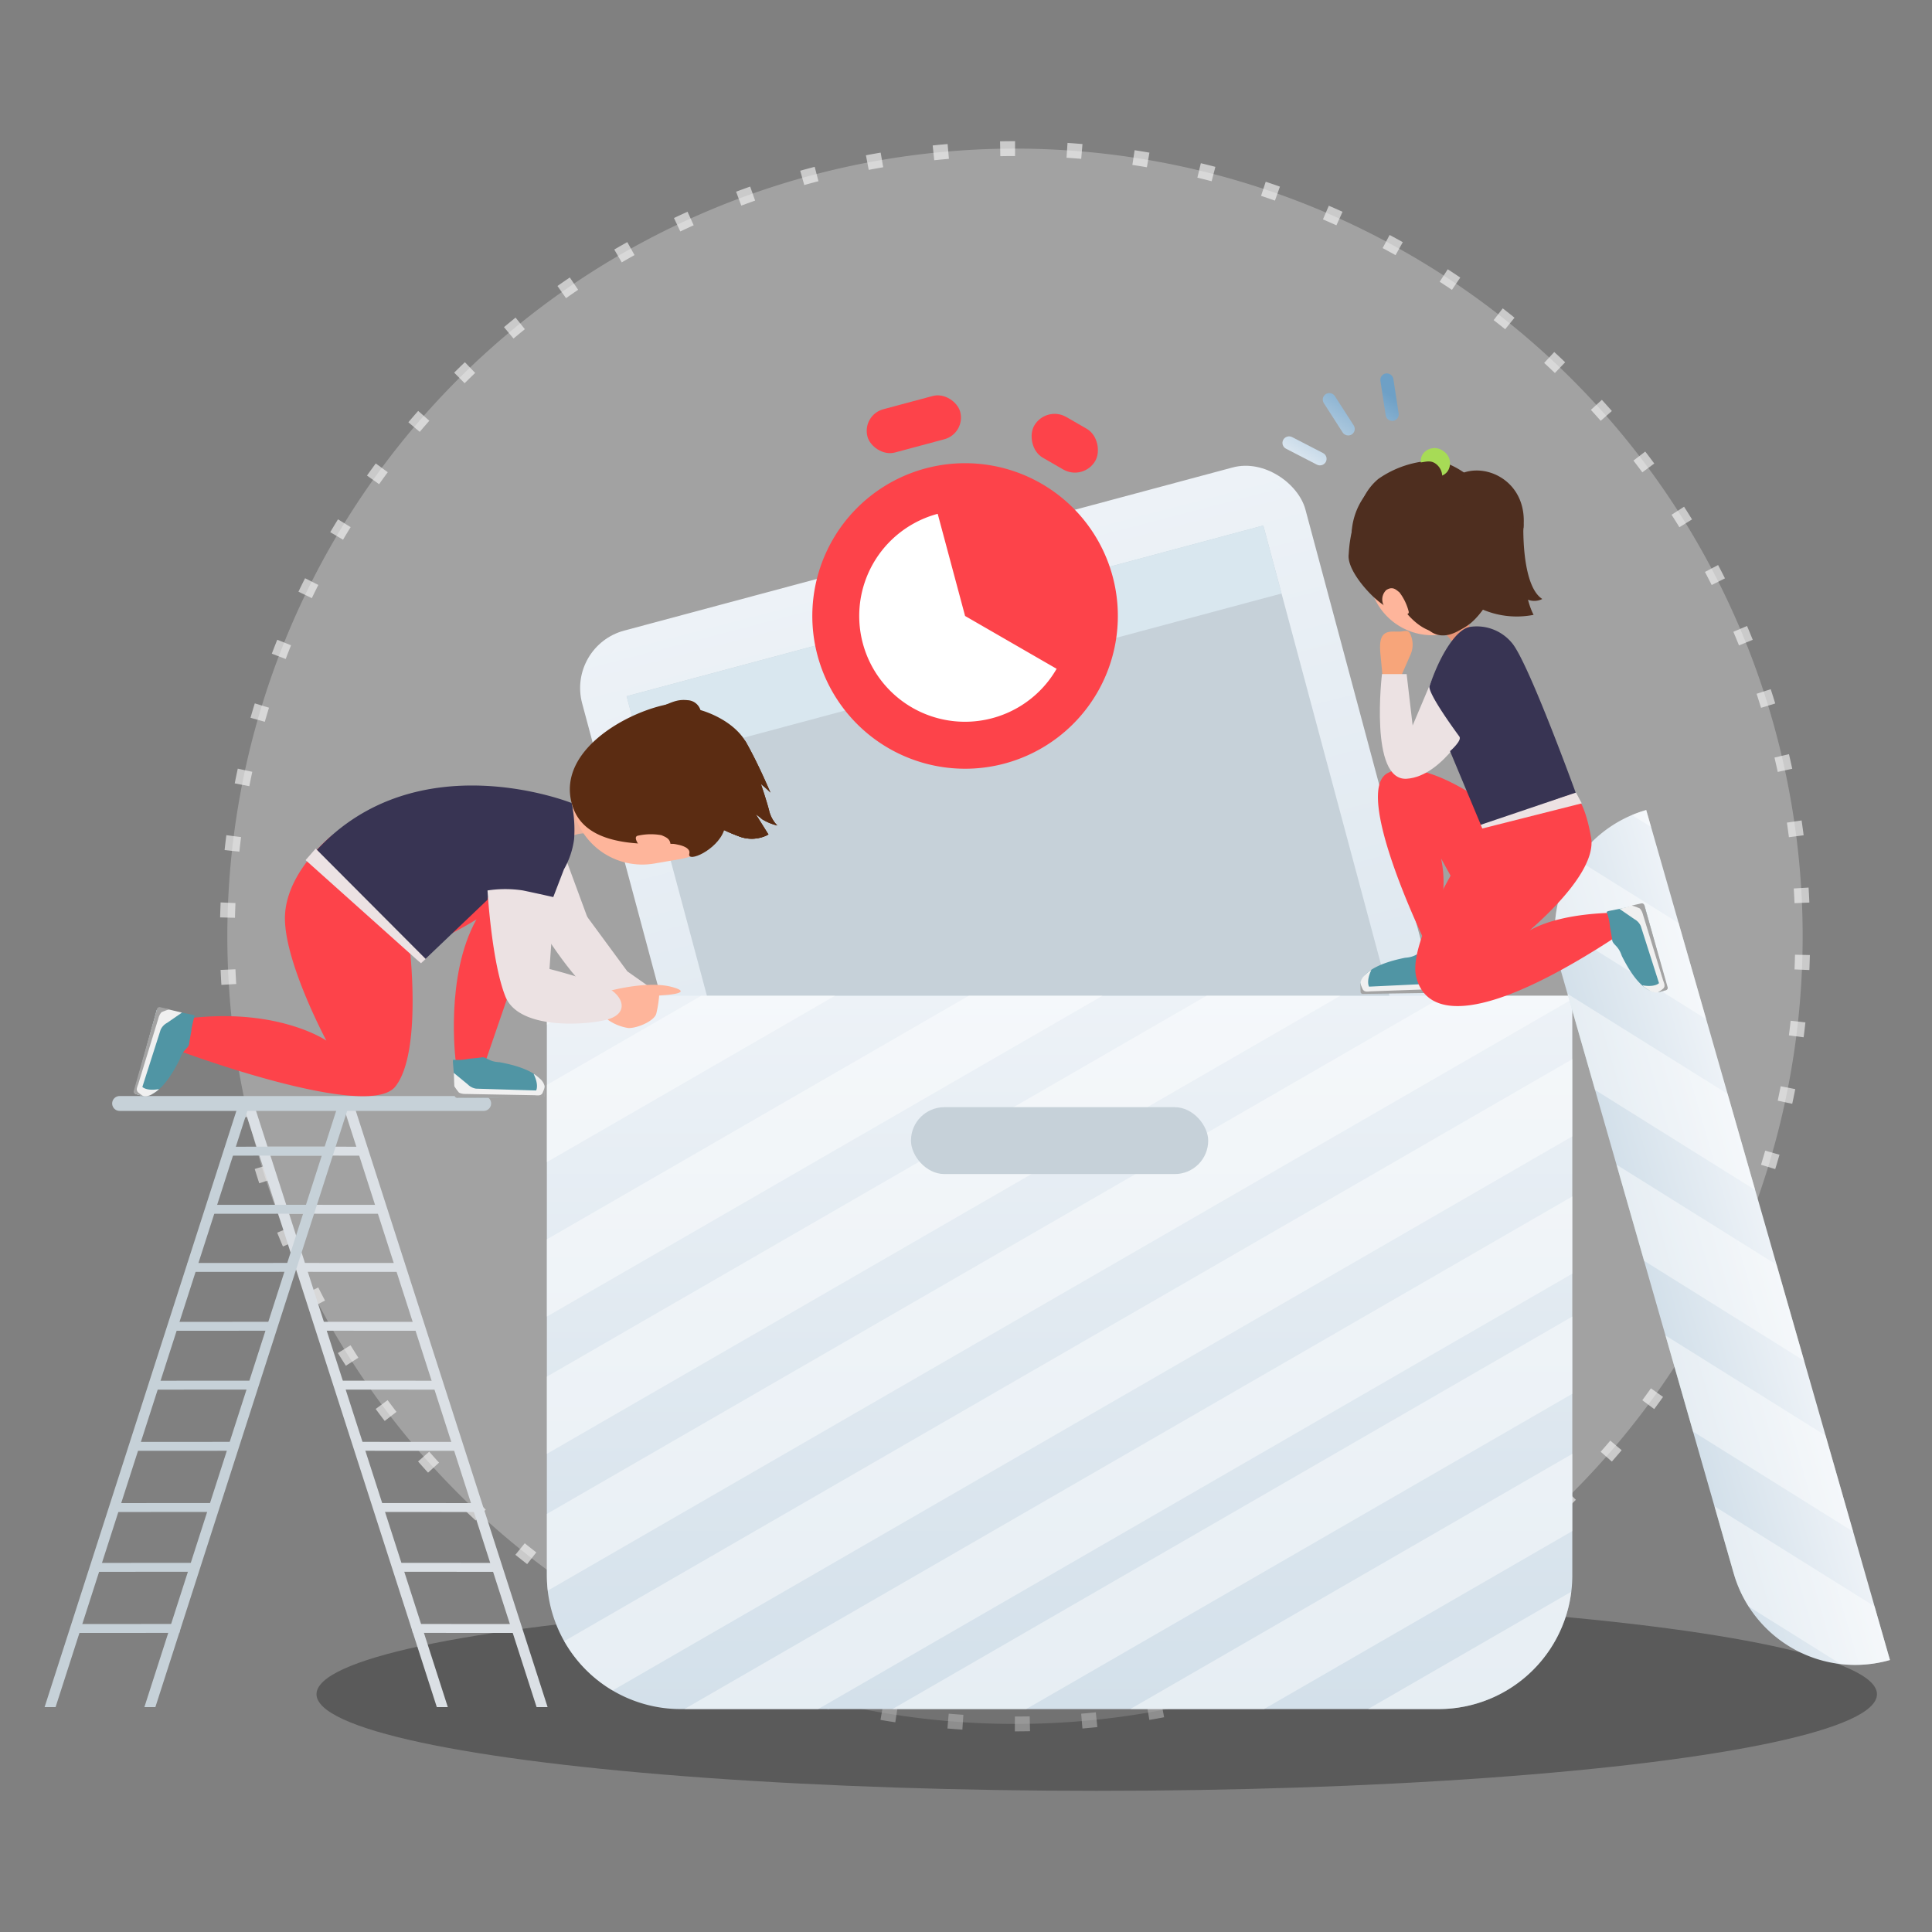 <svg xmlns="http://www.w3.org/2000/svg" xmlns:xlink="http://www.w3.org/1999/xlink" width="260" height="260" viewBox="0 0 260 260">
  <rect x="0" y="0" width="260" height="260" fill="#808080" stroke="none"/>
  <defs>
    <linearGradient id="linear-gradient" x1="0.5" x2="0.5" y2="1" gradientUnits="objectBoundingBox">
      <stop offset="0" stop-color="#edf2f7"/>
      <stop offset="1" stop-color="#d3e0ea"/>
    </linearGradient>
    <linearGradient id="linear-gradient-3" x1="0.27" y1="0.991" x2="0.696" y2="0.279" gradientUnits="objectBoundingBox">
      <stop offset="0" stop-color="#edf2f7"/>
      <stop offset="1" stop-color="#6ea0c6"/>
    </linearGradient>
    <clipPath id="clip-path">
      <path id="Rectangle_5008" data-name="Rectangle 5008" d="M0,0H138a0,0,0,0,1,0,0V78a18,18,0,0,1-18,18H18A18,18,0,0,1,0,78V0A0,0,0,0,1,0,0Z" transform="translate(1028 1233)" fill="url(#linear-gradient)"/>
    </clipPath>
    <clipPath id="clip-path-2">
      <path id="Rectangle_5019" data-name="Rectangle 5019" d="M0,0H119a0,0,0,0,1,0,0V0a17,17,0,0,1-17,17H17A17,17,0,0,1,0,0V0A0,0,0,0,1,0,0Z" transform="translate(1175.947 1208.008) rotate(74)" fill="url(#linear-gradient)"/>
    </clipPath>
    <clipPath id="clip-path-3">
      <rect id="Rectangle_4762" data-name="Rectangle 4762" width="16" height="13" transform="translate(19.223 82.122) rotate(-63.045)" stroke="rgba(0,0,0,0)" stroke-linecap="round" stroke-width="1" fill="url(#linear-gradient-3)"/>
    </clipPath>
    <clipPath id="clip-path-4">
      <path id="Path_86414" data-name="Path 86414" d="M28.183,80.189,25.655,76.25a.873.873,0,0,1,.255-1.209l.011-.008a.9.9,0,0,1,1.227.279l2.529,3.939a.875.875,0,0,1-.256,1.209l-.012.008A.9.9,0,0,1,28.183,80.189Z" stroke="rgba(0,0,0,0)" stroke-linecap="round" stroke-width="1" fill="url(#linear-gradient-3)"/>
    </clipPath>
    <clipPath id="clip-path-5">
      <rect id="Rectangle_4759" data-name="Rectangle 4759" width="15.771" height="12.787" transform="translate(19.413 82.22) rotate(-63.045)" stroke="rgba(0,0,0,0)" stroke-linecap="round" stroke-width="1" fill="url(#linear-gradient-3)"/>
    </clipPath>
    <clipPath id="clip-path-6">
      <path id="Path_86415" data-name="Path 86415" d="M33.981,77.882l-.71-4.624a.873.873,0,0,1,.723-1l.013,0a.9.9,0,0,1,1.008.753l.709,4.624a.875.875,0,0,1-.723,1l-.013,0A.9.9,0,0,1,33.981,77.882Z" stroke="rgba(0,0,0,0)" stroke-linecap="round" stroke-width="1" fill="url(#linear-gradient-3)"/>
    </clipPath>
    <clipPath id="clip-path-7">
      <rect id="Rectangle_4760" data-name="Rectangle 4760" width="15.771" height="12.787" transform="translate(19.413 82.219) rotate(-63.045)" stroke="rgba(0,0,0,0)" stroke-linecap="round" stroke-width="1" fill="url(#linear-gradient-3)"/>
    </clipPath>
    <clipPath id="clip-path-8">
      <path id="Path_86416" data-name="Path 86416" d="M24.724,84.531l-4.159-2.148a.874.874,0,0,1-.383-1.175l.006-.013a.9.9,0,0,1,1.2-.374l4.159,2.148a.874.874,0,0,1,.384,1.175l-.007.013A.9.9,0,0,1,24.724,84.531Z" stroke="rgba(0,0,0,0)" stroke-linecap="round" stroke-width="1" fill="url(#linear-gradient-3)"/>
    </clipPath>
  </defs>
  <g id="_2" data-name="2" transform="translate(-215 -119)">
    <g id="Group_24311" data-name="Group 24311" transform="translate(398.872 158.645) rotate(76)">
      <path id="Path_53079" data-name="Path 53079" d="M43.271,121.818a3.009,3.009,0,0,1,2.04.449,1.238,1.238,0,0,1,.561,1.455c-.365.475-1.046.845-3.872.676-1.6-.144-2.165-.8-2.12-1.1C39.78,122.443,41.1,122.011,43.271,121.818Z" transform="translate(0 -0.975)" fill="#e69578"/>
      <path id="Path_53080" data-name="Path 53080" d="M43.572,117.476l2.161.155s-.9,2.626-.522,3.639c-.07.629-2.1.715-2.1.715Zm-1.939,3.763a12.411,12.411,0,0,0-.225-3.872l2.164.108.9,4.117-.515.4-1.963-.422Z" transform="translate(-0.337)" fill="#e69578"/>
    </g>
    <g id="_11" data-name="11" transform="translate(-752 -984)">
      <rect id="Rectangle_4794" data-name="Rectangle 4794" width="260" height="260" transform="translate(967 1103)" fill="none"/>
      <g id="Group_22397" data-name="Group 22397" transform="translate(12.594 4)">
        <g id="Group_21914" data-name="Group 21914" transform="translate(984 1318)">
          <g id="Group_21913" data-name="Group 21913" transform="translate(1 -199)">
            <path id="Path_47026" data-name="Path 47026" d="M106,212A106,106,0,1,0,0,106,106,106,0,0,0,106,212Z" fill="rgba(255,255,255,0.27)" stroke="rgba(255,255,255,0.58)" stroke-width="2" stroke-dasharray="2 7"/>
          </g>
        </g>
        <g id="Group_22184" data-name="Group 22184" transform="translate(790.968 1202.246)">
          <path id="Path_47372" data-name="Path 47372" d="M234.431,18.683s4.4,7.763,8.065,11.148,15.7,7.91,15.7,7.91l-.063-3.049L247.86,27.476l-6.769-9.2Z" fill="#ece2e3"/>
          <g id="Group_22174" data-name="Group 22174">
            <path id="Path_47373" data-name="Path 47373" d="M258.182,34.832a5.264,5.264,0,0,0,2.5,1.518c1.561.564,5.151.786,4.076,2.189-1.752.413-3.76,1.107-3.76,1.107-1.085.146-2.7-.744-3.6-1.489l-2.489-2.624s.2-1.744.191-1.828l.757-.094A8.516,8.516,0,0,0,258.182,34.832Z" fill="#f18c72"/>
            <path id="Path_47374" data-name="Path 47374" d="M258.54,35.682a1.306,1.306,0,0,0,.125.239c-.235.028-.466.069-.693.117-.843-.2-1.691-.38-2.536-.574.182-.469.436-1.127.445-1.177l5.784.173s.285.692-.875,1.039A5.743,5.743,0,0,1,258.54,35.682Z" fill="#f18c72"/>
          </g>
        </g>
        <g id="Group_22133" data-name="Group 22133" transform="matrix(0.966, -0.259, 0.259, 0.966, 342.027, 1031.148)">
          <rect id="Rectangle_4572" data-name="Rectangle 4572" width="100.758" height="132.621" rx="8" transform="translate(625 327.807)" fill="url(#linear-gradient)"/>
          <rect id="Rectangle_4573" data-name="Rectangle 4573" width="88.701" height="115.398" transform="translate(631.028 336.419)" fill="#c6d1d9"/>
          <rect id="Rectangle_4574" data-name="Rectangle 4574" width="88.701" height="9.473" transform="translate(631.028 336.419)" fill="#d9e7ef"/>
        </g>
        <ellipse id="Ellipse_2766" data-name="Ellipse 2766" cx="105" cy="13" rx="105" ry="13" transform="translate(997 1314)" opacity="0.3"/>
        <path id="Rectangle_4592" data-name="Rectangle 4592" d="M0,0H138a0,0,0,0,1,0,0V78a18,18,0,0,1-18,18H18A18,18,0,0,1,0,78V0A0,0,0,0,1,0,0Z" transform="translate(1028 1233)" fill="url(#linear-gradient)"/>
        <g id="Mask_Group_11681" data-name="Mask Group 11681" clip-path="url(#clip-path)">
          <path id="Union_18" data-name="Union 18" d="M691.406,989v-9h225v9Zm0-16v-9h225v9Zm0-16v-9h225v9Zm0-14v-9h225v9Zm0-16v-9h225v9Zm0-16v-9h225v9Zm0-16v-9h225v9Zm0-16v-9h225v9Zm0-18v-9h225v9Zm0-16v-9h225v9Z" transform="translate(-54.547 886.205) rotate(-30)" fill="#fff" opacity="0.442"/>
        </g>
        <path id="Rectangle_4594" data-name="Rectangle 4594" d="M0,0H119a0,0,0,0,1,0,0V0a17,17,0,0,1-17,17H17A17,17,0,0,1,0,0V0A0,0,0,0,1,0,0Z" transform="translate(1175.947 1208.008) rotate(74)" fill="url(#linear-gradient)"/>
        <rect id="Rectangle_4593" data-name="Rectangle 4593" width="40" height="9" rx="4.5" transform="translate(1077 1248)" fill="#c6d1d9"/>
        <g id="Group_22173" data-name="Group 22173" transform="translate(356.547 995.738)">
          <g id="Group_22160" data-name="Group 22160" transform="translate(630.673 252.261)">
            <g id="Group_22149" data-name="Group 22149" transform="translate(13.429)">
              <path id="Path_47349" data-name="Path 47349" d="M693.5,333l-25.972-80.742h1.479L694.981,333Z" transform="translate(-667.529 -252.261)" fill="#dbe0e5"/>
            </g>
            <g id="Group_22150" data-name="Group 22150">
              <path id="Path_47350" data-name="Path 47350" d="M672.255,333l-25.972-80.742h1.479L673.734,333Z" transform="translate(-646.283 -252.261)" fill="#dbe0e5"/>
            </g>
            <g id="Group_22151" data-name="Group 22151" transform="translate(7.484 20.96)">
              <path id="Path_47351" data-name="Path 47351" d="M672.276,285.43v1.2l-13.916-.008-.238-1.2Z" transform="translate(-658.123 -285.422)" fill="#dbe0e5"/>
            </g>
            <g id="Group_22152" data-name="Group 22152" transform="translate(4.607 13.137)">
              <path id="Path_47352" data-name="Path 47352" d="M667.724,273.052v1.2l-13.916-.008-.238-1.2Z" transform="translate(-653.571 -273.044)" fill="#dbe0e5"/>
            </g>
            <g id="Group_22153" data-name="Group 22153" transform="translate(2.228 5.313)">
              <path id="Path_47353" data-name="Path 47353" d="M663.961,260.675v1.2l-13.915-.008-.238-1.2Z" transform="translate(-649.808 -260.667)" fill="#dbe0e5"/>
            </g>
            <g id="Group_22154" data-name="Group 22154" transform="translate(10.018 28.884)">
              <path id="Path_47354" data-name="Path 47354" d="M676.286,297.966v1.2l-13.916-.008-.238-1.2Z" transform="translate(-662.133 -297.959)" fill="#dbe0e5"/>
            </g>
            <g id="Group_22155" data-name="Group 22155" transform="translate(12.397 36.808)">
              <path id="Path_47355" data-name="Path 47355" d="M680.05,310.5v1.2l-13.916-.008-.238-1.2Z" transform="translate(-665.896 -310.495)" fill="#dbe0e5"/>
            </g>
            <g id="Group_22156" data-name="Group 22156" transform="translate(15.42 45.04)">
              <path id="Path_47356" data-name="Path 47356" d="M684.27,323.527l.562,1.2-13.916-.008-.238-1.2Z" transform="translate(-670.679 -323.52)" fill="#dbe0e5"/>
            </g>
            <g id="Group_22157" data-name="Group 22157" transform="translate(18.029 53.273)">
              <path id="Path_47357" data-name="Path 47357" d="M688.4,336.552l.562,1.2-13.915-.008-.238-1.2Z" transform="translate(-674.807 -336.545)" fill="#dbe0e5"/>
            </g>
            <g id="Group_22158" data-name="Group 22158" transform="translate(20.473 61.322)">
              <path id="Path_47358" data-name="Path 47358" d="M692.263,349.287l.562,1.2-13.916-.008-.238-1.2Z" transform="translate(-678.672 -349.279)" fill="#dbe0e5"/>
            </g>
            <g id="Group_22159" data-name="Group 22159" transform="translate(22.497 69.547)">
              <path id="Path_47359" data-name="Path 47359" d="M695.466,362.3l.562,1.2-13.915-.008-.238-1.2Z" transform="translate(-681.875 -362.292)" fill="#dbe0e5"/>
            </g>
          </g>
          <g id="Group_22172" data-name="Group 22172" transform="translate(603.859 252.261)">
            <g id="Group_22161" data-name="Group 22161">
              <path id="Path_47360" data-name="Path 47360" d="M605.338,333l25.972-80.742h-1.479L603.859,333Z" transform="translate(-603.859 -252.261)" fill="#c6d1d8"/>
            </g>
            <g id="Group_22162" data-name="Group 22162" transform="translate(13.429)">
              <path id="Path_47361" data-name="Path 47361" d="M626.585,333l25.972-80.742h-1.479L625.106,333Z" transform="translate(-625.106 -252.261)" fill="#c6d1d8"/>
            </g>
            <g id="Group_22163" data-name="Group 22163" transform="translate(19.244 20.96)">
              <path id="Path_47362" data-name="Path 47362" d="M634.3,285.43v1.2l13.915-.008.238-1.2Z" transform="translate(-634.304 -285.422)" fill="#c6d1d8"/>
            </g>
            <g id="Group_22164" data-name="Group 22164" transform="translate(22.121 13.137)">
              <path id="Path_47363" data-name="Path 47363" d="M638.856,273.052v1.2l13.915-.008.238-1.2Z" transform="translate(-638.856 -273.044)" fill="#c6d1d8"/>
            </g>
            <g id="Group_22165" data-name="Group 22165" transform="translate(24.499 5.313)">
              <path id="Path_47364" data-name="Path 47364" d="M642.619,260.675v1.2l13.915-.008.238-1.2Z" transform="translate(-642.619 -260.667)" fill="#c6d1d8"/>
            </g>
            <g id="Group_22166" data-name="Group 22166" transform="translate(16.709 28.884)">
              <path id="Path_47365" data-name="Path 47365" d="M630.294,297.966v1.2l13.915-.008.238-1.2Z" transform="translate(-630.294 -297.959)" fill="#c6d1d8"/>
            </g>
            <g id="Group_22167" data-name="Group 22167" transform="translate(14.33 36.808)">
              <path id="Path_47366" data-name="Path 47366" d="M626.531,310.5v1.2l13.916-.008.238-1.2Z" transform="translate(-626.531 -310.495)" fill="#c6d1d8"/>
            </g>
            <g id="Group_22168" data-name="Group 22168" transform="translate(11.307 45.04)">
              <path id="Path_47367" data-name="Path 47367" d="M622.31,323.527l-.562,1.2,13.916-.008.238-1.2Z" transform="translate(-621.748 -323.52)" fill="#c6d1d8"/>
            </g>
            <g id="Group_22169" data-name="Group 22169" transform="translate(8.698 53.273)">
              <path id="Path_47368" data-name="Path 47368" d="M618.183,336.552l-.562,1.2,13.916-.008.238-1.2Z" transform="translate(-617.62 -336.545)" fill="#c6d1d8"/>
            </g>
            <g id="Group_22170" data-name="Group 22170" transform="translate(6.255 61.322)">
              <path id="Path_47369" data-name="Path 47369" d="M614.317,349.287l-.562,1.2,13.915-.008.238-1.2Z" transform="translate(-613.755 -349.279)" fill="#c6d1d8"/>
            </g>
            <g id="Group_22171" data-name="Group 22171" transform="translate(4.23 69.547)">
              <path id="Path_47370" data-name="Path 47370" d="M611.114,362.3l-.562,1.2,13.916-.008.238-1.2Z" transform="translate(-610.552 -362.292)" fill="#c6d1d8"/>
            </g>
          </g>
        </g>
        <g id="Mask_Group_11682" data-name="Mask Group 11682" clip-path="url(#clip-path-2)">
          <path id="Union_19" data-name="Union 19" d="M691.406,989v-9h225v9Zm0-16v-9h225v9Zm0-16v-9h225v9Zm0-14v-9h225v9Zm0-16v-9h225v9Zm0-16v-9h225v9Zm0-16v-9h225v9Zm0-16v-9h225v9Zm0-18v-9h225v9Zm0-16v-9h225v9Z" transform="matrix(0.848, 0.53, -0.53, 0.848, 993.706, 80.651)" fill="#fff" opacity="0.442"/>
        </g>
        <path id="Path_47371" data-name="Path 47371" d="M0,0H49" transform="translate(970.5 1247.5)" fill="none" stroke="#c6d1d8" stroke-linecap="round" stroke-width="2"/>
        <g id="Group_22192" data-name="Group 22192" transform="translate(1129.891 1166.759)">
          <path id="Path_47400" data-name="Path 47400" d="M878.342,260.527s-8.858-6.885-13.7-4.518,4.811,22.377,4.811,22.377a8.928,8.928,0,0,0,2.325-4.563,14.919,14.919,0,0,0,0-6.3l4.7,8.5Z" transform="translate(-853.332 -219.758)" fill="#fd434a"/>
          <path id="Path_47401" data-name="Path 47401" d="M1.125.715C1.476.01,1.6-.155,2.472.138A3.274,3.274,0,0,1,4.28,1.552l2.166,3.7.036.018A11.967,11.967,0,0,0,4.911,6.739c-.2-.176-.314-.276-.314-.276L2.123,5c-.869-.509-2-1.2-2.114-2.057S.792,1.382,1.125.715Z" transform="matrix(0.588, 0.809, -0.809, 0.588, 13.111, 15.878)" fill="#f7a57a"/>
          <g id="Group_24570" data-name="Group 24570" transform="translate(2.037 1.189) rotate(-30)">
            <g id="Group_24325" data-name="Group 24325" transform="translate(4.748 16.805)">
              <path id="Path_53256" data-name="Path 53256" d="M0,0" fill="none" stroke="#707070" stroke-width="0.198"/>
              <g id="Group_24311-2" data-name="Group 24311" transform="translate(1.084 4.907)">
                <path id="Path_53079-2" data-name="Path 53079" d="M5.293,1.293c.039.264-.452.834-1.847.96C.984,2.4.391,2.079.073,1.665A1.079,1.079,0,0,1,.561.4,2.619,2.619,0,0,1,2.338.006C4.227.173,5.379.55,5.293,1.293Z" transform="translate(0 3.023)" fill="#e69578"/>
                <path id="Path_53080-2" data-name="Path 53080" d="M2.283,4.023S.517,3.948.456,3.4C.78,2.517,0,.23,0,.23L1.883.095Zm.975-.361-1.71.367L1.1,3.68,1.883.095,3.768,0a10.791,10.791,0,0,0-.2,3.372Z" transform="translate(0.486)" fill="#e69578"/>
              </g>
            </g>
            <g id="Group_24310" data-name="Group 24310" transform="translate(0.638 3.536)">
              <g id="Group_23917" data-name="Group 23917">
                <path id="Path_54367" data-name="Path 54367" d="M17.539,9.8c1.039-4.6-1.993-8.516-6.591-9.555l.018,0C6.368-.788,1.946,1.446.907,6.044L.212,9.12A8.536,8.536,0,0,0,6.656,19.327l-.019,0a8.536,8.536,0,0,0,10.206-6.445Z" fill="#feb59b"/>
                <g id="Group_23915" data-name="Group 23915" transform="translate(7.324 10.512)">
                  <path id="Path_54383" data-name="Path 54383" d="M2.841,1.583a7.119,7.119,0,0,1-1.1,2.581C1.31,4.882.365,3.263.05,2.14s.9-2.391,1.871-2.1.892.944.919,1.54" fill="#feb59b"/>
                </g>
              </g>
              <path id="Path_54390" data-name="Path 54390" d="M0,0" transform="translate(8.403 11.772)" fill="none" stroke="#707070" stroke-width="0.198"/>
            </g>
            <path id="Path_86479" data-name="Path 86479" d="M3.153.081A3.491,3.491,0,0,0,.409,3.251C.115,7.52-1.392,16.034,4.127,17.959c6.7,2.337,12.958-8.187,13.094-12.65.1-3.2-2.519-1.123-3.279-1.183A3.6,3.6,0,0,1,12.669,3.8L5.406.34A3.5,3.5,0,0,0,3.153.081Z" transform="translate(3.149 4.899)" fill="#4e2e1f"/>
            <path id="Path_86480" data-name="Path 86480" d="M1.484,6.82S1.509,3.938.361,4.164.962.846,3.374.14,7.661,1.614,7.9,1.831,1.484,6.82,1.484,6.82Z" transform="translate(1.89 3.47)" fill="#5b2c12"/>
            <path id="Path_51198" data-name="Path 51198" d="M2.362,10.538C4.386,6.894,3.171,2.86,0,.4L2.911,0a7.479,7.479,0,0,1,.2,10.254,4.57,4.57,0,0,1-1.211,1.1Z" transform="translate(15.092 3.049)" fill="#682e2e"/>
            <path id="Path_51199" data-name="Path 51199" d="M1.7,13.81C.584,12.544-.85,6.737.638,4.858A17.488,17.488,0,0,1,5.306,0s5.926,1.077,8.231,2.5c.414.254,1.377.987,1.418,1.621h.013c.262.957-1.44,3.844-7.334,4.5-.189.015-.379.03-.581.044A5.581,5.581,0,0,0,8.441,6.285,5.619,5.619,0,0,1,5.313,8.518,4.265,4.265,0,0,0,3.7,9.356,44.4,44.4,0,0,0,1.7,13.81Z" transform="translate(0 2.005)" fill="#4e2e1f"/>
            <path id="Path_51200" data-name="Path 51200" d="M15.99,13.252c2.269-4.105.459-8.694-3.647-10.979h0C8.23,0,3.363.9,1.094,5.01L.443,6.182A1.069,1.069,0,0,0,0,6.038c.1-.223.21-.451.324-.679A9.269,9.269,0,0,1,12.367.761a5.191,5.191,0,0,1,.58.283A8.231,8.231,0,0,1,17.28,7.989l.012.469a9.7,9.7,0,0,1-.778,3.735c-.143.335-.305.675-.479,1.007l-.106.186c-.1.175-.21.343-.309.518Z" transform="translate(1.464 0.335)" fill="#4e2e1f"/>
            <path id="Path_50912" data-name="Path 50912" d="M16.829,9.088c.664-2.12-1.563-6.328-3.371-7.385A13.7,13.7,0,0,0,5.717.081,7.576,7.576,0,0,0,.3,4.019C-.082,4.695-.2,5.2.556,5.581c2.324,1.181,6.031,1.344,6.5,1.087A6.482,6.482,0,0,1,5.682,7.783c2.482,1.147,5,1.528,6.577.651a3.114,3.114,0,0,0,.479-.328c-.1,1.021.839,2.141.909,3.891a6.673,6.673,0,0,1-.593,3.193A13.439,13.439,0,0,0,16.829,9.088Z" transform="translate(3.437 0.008)" fill="#4e2e1f"/>
            <path id="Path_50913" data-name="Path 50913" d="M5.057,1.505C4.068,3.3,0,1.9,0,1.9S3.74.588,3.651.229,6.046-.292,5.057,1.505Z" transform="translate(11.863 7.803)" fill="#4e2e1f"/>
            <path id="Path_86481" data-name="Path 86481" d="M4.11,15.563s-1.482-3.549-1.833-3.621A10.481,10.481,0,0,1,0,8.1a8.938,8.938,0,0,1,1.67-4.759c1.3-1.716-.345-.873,1.3-1.716S6.264.835,7.191.272s7.925-.094,8.952,0S20,3.9,19.732,7.38a16.747,16.747,0,0,1-3.472,8.66c-1.321,1.438-3.556,4.306-8.446,4.324S4.11,15.563,4.11,15.563Z" transform="translate(0.638 2.828)" fill="#4e2e1f"/>
            <path id="Path_51197" data-name="Path 51197" d="M0,1.027A1.717,1.717,0,0,1,.869.151,1.955,1.955,0,0,1,3.4,1.246a1.944,1.944,0,0,1-.865,2.609,1.718,1.718,0,0,1-.928.139,2.12,2.12,0,0,0-.035-1.965C1.222,1.416.678,1.3,0,1.027Z" transform="translate(15.211 0)" fill="#a7db56"/>
            <path id="Path_50321" data-name="Path 50321" d="M.663.1a8.045,8.045,0,0,0,4.19,10.576l.836-.119C9.78,4.922,4.918-.819.663.1Z" transform="translate(17.065 5.014)" fill="#4e2e1f"/>
            <path id="Path_51201" data-name="Path 51201" d="M11.993,8.705C13.771,5.908,11.9,1.989,8.8.633L7.348,0A7.569,7.569,0,0,1,8.876,8.711L8.307,9.925h0a1.3,1.3,0,0,1,.726.965h0c.014.035.014.065.028.1h0c0,.03.014.066.016.1L9.07,11.1a.285.285,0,0,0,.016.1l-.005.012,0,.09a.013.013,0,0,0,.007.018h0l0,.09c-.005.012-.005.012,0,.03a.2.2,0,0,1-.009.084c-.005.012-.005.012,0,.03s-.01.054,0,.072a.049.049,0,0,0,0,.042c-.012.024,0,.042-.016.067a.049.049,0,0,0,0,.042c-.011.024,0,.042-.016.067a.049.049,0,0,0,0,.042c-.012.024,0,.042-.016.067l-.178.39a.08.08,0,0,1-.035.043.048.048,0,0,1-.029.031c-.012.024-.029.031-.04.055s-3.608-.875-3.623-.87c-.011.025,3.565.932,3.553.956s-.023.019-.029.031c-.024.018-.029.031-.052.05-.005.012-.023.019-.029.031a.322.322,0,0,1-.088.063c-.045.027-4.662-.3-4.7-.263-.005.009,4.561.367,4.551.371-.041.025-.088.063-.129.088h0a.821.821,0,0,1-.141.083c-.018.007-.023.019-.035.013-.041.026-.1.058-.141.083h0c-.041.026-2.715-1.531-2.756-1.506L7.7,13.2c-.1.057-.207.1-.3.142L6.172,12.48c-1.19-.875-.946-.923-1.053-.883h0c-2.281-2.194-1.248.848-1.348.868h0c-.086.026,1.437-.88,1.348-.868-.006,0-4.559-4.454-1.941-1.629l3.27,3.676c-.076.01-2.6-1.179-2.677-1.18h0c-.03,0-3.566,2.127-3.6,2.128-.978,1.036,2.523-.211,1.213.352a11.692,11.692,0,0,0,5.951,4.572C7.541,15.13,11.993,8.705,11.993,8.705Z" transform="translate(10.762 6.862)" fill="#4e2e1f"/>
            <path id="Path_51202" data-name="Path 51202" d="M5.007.417C4.55.253,3.78.549,3.4.389,3.1.267,2.8.134,2.511,0,2.3.7,1.982,1.644,1.646,2.64A1.838,1.838,0,0,1,1.24,4.886c-.135.1-.281.2-.428.291A10.465,10.465,0,0,0,.027,8.707,2.414,2.414,0,0,0,2.19,10.4C1.107,8.346,2.793,4.135,5.007.417Z" transform="translate(17.99 14.716)" fill="#4e2e1f"/>
            <path id="Path_86482" data-name="Path 86482" d="M4.768,14.145a8.789,8.789,0,0,0,3.489-4.054c.834-2.481,2.408-6.543,1.429-7.9S6.168-.625,4.96.284-.316,6.208.02,8.581,4.768,14.145,4.768,14.145Z" transform="translate(12.13 8.742)" fill="#4e2e1f"/>
            <path id="Path_54363" data-name="Path 54363" d="M2.708,1.156C2.488.6,2.346-.036,1.335,0A1.74,1.74,0,0,0,.254,2.6c.664.958,2.087,2.178,2.256,1.361a7.124,7.124,0,0,0,.2-2.8" transform="translate(1.267 13.574)" fill="#feb59b"/>
          </g>
          <path id="Path_47405" data-name="Path 47405" d="M882.15,249.5s-3.936,7.772-8.979,8.085-3.32-14.083-3.32-14.083h3.32l.809,6.918,3.3-7.822" transform="translate(-859.357 -220.544)" fill="#ece2e3"/>
          <g id="Group_23674" data-name="Group 23674" transform="translate(19.887 65.997) rotate(180)">
            <path id="Path_52267" data-name="Path 52267" d="M0,4.864C.032,4.368.28.5.28.5V.488a.407.407,0,0,1,.4-.41L11.877,0h0a.408.408,0,0,1,.407.407v.908a3.728,3.728,0,0,1-.218.558c-.223.444-1.059,1.955-5.763,2.9a.319.319,0,0,1-.055.007c-1.415.1-1.628.686-2.275.707-.035-.009-.34-.065-1.822-.176A7.73,7.73,0,0,0,.176,5.2S-.026,5.359,0,4.864Z" transform="translate(0 0.087)" fill="#5095a4"/>
            <path id="Path_52268" data-name="Path 52268" d="M.189.546V.529A.451.451,0,0,1,.637.075L11.884,0h.005A.318.318,0,0,1,12.2.322c-.006.5-.006.71-.006,1.117a1.875,1.875,0,0,1-.617,1.03c-.413.412-.88.738-.824.617.708-1.528.281-2.194.281-2.194l-8.07.382a1.985,1.985,0,0,0-1.117.6L0,3.449.052,1.387Z" transform="translate(0.092 0.086)" fill="#f0f0f0"/>
            <path id="Path_52269" data-name="Path 52269" d="M.052.5A.353.353,0,0,1,.395.166L11.878,0h0a.308.308,0,0,1,.311.3l.016,1.133a5.107,5.107,0,0,0-.337-.854C11.6.2,11.183.335,10.72.351L1.37.681c-.148,0-.692.1-.775.262A7.828,7.828,0,0,0,0,1.81Z" transform="translate(0.092 0)" fill="#a3a3a3"/>
          </g>
          <path id="Path_47406" data-name="Path 47406" d="M856.287,246.9c-.021.939,2.157,4.158,4.028,6.715.418.556-1.248,1.976-1.248,1.976l4.28,10.239,1.319-.582s.333-.142,1.163-.486c1.531-.636,5.4-1.832,7.231-2.524a16.791,16.791,0,0,1,2.968-.923s-6.221-17.149-8.517-20.143a6.138,6.138,0,0,0-5.772-2.3C859.926,239.176,857.754,242.544,856.287,246.9Z" transform="translate(-839.413 -222.264)" fill="#383453"/>
          <path id="Path_47407" data-name="Path 47407" d="M868.715,258.4s1.469.348,2.437,5.888-10.328,14.2-10.328,14.2,2.151-3.766,13.232-4.089a15.9,15.9,0,0,1,1.614,2.474c-19.365,12.91-26.747,11.619-28.059,6.133s8.783-20.391,8.783-20.391l6.709-2.248Z" transform="translate(-832.515 -219.326)" fill="#fd434a"/>
          <g id="Group_23674-2" data-name="Group 23674" transform="matrix(0.259, 0.966, -0.966, 0.259, 45.84, 53.547)">
            <path id="Path_52267-2" data-name="Path 52267" d="M0,4.864C.032,4.368.28.5.28.5V.488a.407.407,0,0,1,.4-.41L11.877,0h0a.408.408,0,0,1,.407.407v.908a3.728,3.728,0,0,1-.218.558c-.223.444-1.059,1.955-5.763,2.9a.319.319,0,0,1-.055.007c-1.415.1-1.628.686-2.275.707-.035-.009-.34-.065-1.822-.176A7.73,7.73,0,0,0,.176,5.2S-.026,5.359,0,4.864Z" transform="translate(0 0.087)" fill="#5095a4"/>
            <path id="Path_52268-2" data-name="Path 52268" d="M.189.546V.529A.451.451,0,0,1,.637.075L11.884,0h.005A.318.318,0,0,1,12.2.322c-.006.5-.006.71-.006,1.117a1.875,1.875,0,0,1-.617,1.03c-.413.412-.88.738-.824.617.708-1.528.281-2.194.281-2.194l-8.07.382a1.985,1.985,0,0,0-1.117.6L0,3.449.052,1.387Z" transform="translate(0.092 0.086)" fill="#f0f0f0"/>
            <path id="Path_52269-2" data-name="Path 52269" d="M.052.5A.353.353,0,0,1,.395.166L11.878,0h0a.308.308,0,0,1,.311.3l.016,1.133a5.107,5.107,0,0,0-.337-.854C11.6.2,11.183.335,10.72.351L1.37.681c-.148,0-.692.1-.775.262A7.828,7.828,0,0,0,0,1.81Z" transform="translate(0.092 0)" fill="#a3a3a3"/>
          </g>
          <path id="Path_86791" data-name="Path 86791" d="M36.609,38.9,23.783,43.238l.211.5,6.628-1.676,6.758-1.709Z" fill="#ece2e3"/>
        </g>
      </g>
      <g id="Group_24613" data-name="Group 24613" transform="matrix(0.966, -0.259, 0.259, 0.966, 1069.323, 1162.511)">
        <circle id="Ellipse_2765" data-name="Ellipse 2765" cx="17.654" cy="17.654" r="17.654" transform="translate(2.923 12.056)" fill="#fff"/>
        <path id="Path_47285" data-name="Path 47285" d="M8,40.556A20.556,20.556,0,1,0,28.556,20,20.556,20.556,0,0,0,8,40.556ZM28.556,26.325V40.556L38.612,50.612A14.231,14.231,0,1,1,28.556,26.325Z" transform="translate(-8 -10.838)" fill="#fd434a"/>
        <rect id="Rectangle_4583" data-name="Rectangle 4583" width="12.918" height="6.028" rx="3.014" transform="translate(14.118)" fill="#fd434a"/>
        <rect id="Rectangle_4584" data-name="Rectangle 4584" width="9.487" height="6.325" rx="3.162" transform="translate(38.412 5.152) rotate(45)" fill="#fd434a"/>
      </g>
    </g>
    <path id="Path_86789" data-name="Path 86789" d="M74.625,101.471s1.068-5.244,3.385-7.763.191,2.1.191,2.1a15.177,15.177,0,0,1,2.021,1.474c.737.693.59,3.148,0,4.22a6.523,6.523,0,0,1-2.262,1.954A5.334,5.334,0,0,0,74.625,101.471Z" transform="matrix(0.454, 0.891, -0.891, 0.454, 353.57, 139.789)" fill="#feb59b"/>
    <g id="Group_24568" data-name="Group 24568">
      <g id="Group_22183" data-name="Group 22183" transform="translate(47.562 216.246)">
        <g id="Group_22182" data-name="Group 22182">
          <path id="Path_47388" data-name="Path 47388" d="M212.1,15.193s-5.931,4.659-6.3,10.59,5.56,17.011,5.56,17.011-6.193-4.274-17.821-3.082a15.341,15.341,0,0,1-1.64,4.581s25.021,9.313,28.728,4.7,1.893-19.256,1.893-19.256Z" transform="translate(0 0)" fill="#fd434a"/>
          <path id="Path_47379" data-name="Path 47379" d="M243.582,18.326l3.075,8.341-4.458,3.8-1.9-12.138Z" fill="#ece2e3"/>
          <path id="Path_47383" data-name="Path 47383" d="M222.072,30.5s3.188-.128,9.49-4.02c-4.263,7.59-2.806,18.973-2.806,18.973h4.066L241.2,21.1l-21.315-1.107V30.743Z" fill="#fd434a"/>
          <path id="Path_47384" data-name="Path 47384" d="M244.654,10.823s-20.731-8.329-34.287,6.319c3.3,3.937,14,15.244,14,15.244l8.994-8.574s-.218-.614,1.373-1.1a15.84,15.84,0,0,1,2.737,0,10.426,10.426,0,0,1,4.49,1.348l1.658-4.314a11.181,11.181,0,0,0,1.367-4.049A17.27,17.27,0,0,0,244.654,10.823Z" transform="translate(-0.289)" fill="#383453"/>
          <g id="Group_22181" data-name="Group 22181">
            <path id="Path_47385" data-name="Path 47385" d="M233.045,22.589s.556,9.637,2.409,14.271,11.295,3.814,13.786,3.076,2.227-2.565.686-3.782-8.541-3-8.541-3l.686-9.636s-2.17-.493-4.255-.93A15.6,15.6,0,0,0,233.045,22.589Z" fill="#ece2e3"/>
          </g>
          <g id="Group_24567" data-name="Group 24567" transform="translate(459.194 -238.192) rotate(93)">
            <g id="Group_24567-2" data-name="Group 24567" transform="translate(245.274 173.7)">
              <g id="Group_22734" data-name="Group 22734" transform="translate(0 0)">
                <g id="Group_24310-2" data-name="Group 24310" transform="translate(2.61 6.086)">
                  <g id="Group_23917-2" data-name="Group 23917">
                    <path id="Path_54367-2" data-name="Path 54367" d="M30.214,105.027a9.535,9.535,0,0,0,11.4,7.2l-.021.005a9.536,9.536,0,0,0,7.2-11.4l-.776-3.436c-1.16-5.138-6.1-7.633-11.238-6.472l.021-.005c-5.137,1.161-8.525,5.538-7.364,10.675Z" transform="translate(-29.209 -90.64)" fill="#feb59b"/>
                    <g id="Group_23915-2" data-name="Group 23915" transform="translate(8.466 11.744)">
                      <path id="Path_54383-2" data-name="Path 54383" d="M40.352,107.867c.03-.666-.053-1.392,1.027-1.721s2.442,1.089,2.09,2.343-1.407,3.063-1.884,2.261a7.945,7.945,0,0,1-1.232-2.883" transform="translate(-40.352 -106.098)" fill="#feb59b"/>
                    </g>
                  </g>
                  <path id="Path_54390-2" data-name="Path 54390" d="M42.943,107.95" transform="translate(-32.508 -94.798)" fill="none" stroke="#707070" stroke-width="0.198"/>
                </g>
                <g id="Component_5_21" data-name="Component 5 21">
                  <g id="Group_22733" data-name="Group 22733">
                    <path id="Path_52600" data-name="Path 52600" d="M43.7,85.82c-.748,2.316-2.775,8.01-7.252,8.9s-6.051-.3-6.051-.3a6.356,6.356,0,0,1,.086,2.08,20.819,20.819,0,0,1-.293,2.139l-.326-.717c-.059-.28-.125-.274-.125-.274l.125.274a8.061,8.061,0,0,1,.088,1.575c-.017,1.872-.044.831-.1,1.117s.041,2.021.041,2.021-1.8-2.922-2.765-4.913-1.415-2.615-1.35-4.075a1.9,1.9,0,0,1,1.24-1.806s.9-4.388,4.059-6.388c2.867-1.817,6.081-3.36,6.539-3.6a15.6,15.6,0,0,0-1.083,1.343s2.1-.844,3.466-1.276A4.293,4.293,0,0,0,41.987,80.7a6.876,6.876,0,0,1-.728,2.077,10.8,10.8,0,0,0-.625.886l2.622-1.838A4.718,4.718,0,0,1,43.7,85.82Z" transform="translate(-25.774 -80.7)" fill="#5b2c12"/>
                    <path id="Path_52601" data-name="Path 52601" d="M45.093,85.819a24.11,24.11,0,0,1-1.662,4.018c-1.4,1.623-2.641,2.337-2.587,2.139.066-.245,1.118-2.4,1.118-2.4a13.578,13.578,0,0,1-2.5,1.752,26.706,26.706,0,0,1-3.069,1.105s.542-.622,1.484-1.8a5.629,5.629,0,0,0,1.135-2.074,10.784,10.784,0,0,1-4.132,1.788,5.543,5.543,0,0,0-3.084,1.3,13.152,13.152,0,0,1,1.387-1.939,6.5,6.5,0,0,1,1.811-1.748,7,7,0,0,0-2.6.7,2.546,2.546,0,0,0-.825.84c.082-.2,1.03-2.457,1.5-3.229a5.486,5.486,0,0,1,1.537-1.453L32,86.046l.26-.459c.068-.046.137-.093.207-.137,2.87-1.818,6.087-3.362,6.54-3.6a15.485,15.485,0,0,0-1.084,1.344s2.1-.844,3.466-1.276A4.293,4.293,0,0,0,43.379,80.7a6.876,6.876,0,0,1-.728,2.077,10.8,10.8,0,0,0-.625.886l2.621-1.837A4.718,4.718,0,0,1,45.093,85.819Z" transform="translate(-27.165 -80.7)" fill="#5b2c12"/>
                    <path id="Path_52602" data-name="Path 52602" d="M42.055,87.522a30.3,30.3,0,0,1-3.777.524s5.817-1.805,7.231-3.588a3.773,3.773,0,0,0,.723-2.155,4.76,4.76,0,0,1,.386,3.9,23.956,23.956,0,0,1-1.662,4.018c-1.4,1.623-2.64,2.337-2.587,2.139.067-.245,1.118-2.4,1.118-2.4a13.618,13.618,0,0,1-2.5,1.753,26.853,26.853,0,0,1-3.069,1.1s.142-.163.408-.481c2.641-.875,5.687-5.429,5.8-5.628S43.483,87.175,42.055,87.522Z" transform="translate(-28.691 -81.085)" fill="#5b2c12"/>
                  </g>
                </g>
                <path id="Path_86433" data-name="Path 86433" d="M42,92.734a3.9,3.9,0,0,1,3.066,3.541c.329,4.77,1.962,14.142-4.154,16.432-8.088,3.029-14.477-9.146-14.63-14.132C26.174,95,29.1,97.321,29.947,97.254a4.028,4.028,0,0,0,1.422-.37l8.114-3.86A3.915,3.915,0,0,1,42,92.734Z" transform="translate(-25.896 -85.036)" fill="#5b2c12"/>
              </g>
              <path id="Path_86434" data-name="Path 86434" d="M49.008,98.161s-.029-3.219,1.254-2.967-.672-3.707-3.367-4.5-4.79,1.646-5.055,1.889S49.008,98.161,49.008,98.161Z" transform="translate(-29.632 -83.563)" fill="#5b2c12"/>
            </g>
            <g id="Group_23907" data-name="Group 23907" transform="translate(263.51 187.908)">
              <path id="Path_54363-2" data-name="Path 54363" d="M49.873,101.862a7.955,7.955,0,0,0,.221,3.128c.189.914,1.779-.45,2.521-1.52s-.08-2.855-1.208-2.9-1.287.67-1.534,1.29" transform="translate(-49.776 -100.571)" fill="#feb59b"/>
            </g>
          </g>
          <g id="Group_23674-3" data-name="Group 23674" transform="matrix(-0.259, 0.966, -0.966, -0.259, 407.902, 40.244)">
            <path id="Path_52267-3" data-name="Path 52267" d="M54.663,207.484c.029.5.277,4.359.277,4.359v.017a.407.407,0,0,0,.4.41l11.193.078h0a.408.408,0,0,0,.407-.407v-.908a3.728,3.728,0,0,0-.218-.558c-.223-.444-1.059-1.955-5.763-2.9a.319.319,0,0,0-.055-.007c-1.415-.1-1.628-.686-2.275-.707-.035.009-.34.065-1.822.176a7.73,7.73,0,0,1-1.978.113S54.634,206.989,54.663,207.484Z" transform="translate(0)" fill="#5095a4"/>
            <path id="Path_52268-3" data-name="Path 52268" d="M54.935,211.67v.017a.451.451,0,0,0,.448.454l11.246.075h.005a.318.318,0,0,0,.313-.322c-.006-.5-.006-.71-.006-1.117a1.875,1.875,0,0,0-.617-1.03c-.413-.412-.88-.738-.824-.617.708,1.528.281,2.194.281,2.194l-8.07-.382a1.984,1.984,0,0,1-1.117-.6l-1.849-1.574.052,2.063Z" transform="translate(0.006 0.132)" fill="#f0f0f0"/>
            <path id="Path_52269-3" data-name="Path 52269" d="M54.8,211.691a.353.353,0,0,0,.342.334l11.484.166h0a.308.308,0,0,0,.311-.3l.016-1.133a5.107,5.107,0,0,1-.337.854c-.264.38-.685.247-1.148.231l-9.351-.33c-.148,0-.692-.1-.775-.262a7.827,7.827,0,0,1-.595-.867Z" transform="translate(0.006 0.244)" fill="#a3a3a3"/>
          </g>
          <g id="Group_23674-4" data-name="Group 23674" transform="matrix(1, -0.017, 0.017, 1, 170.203, -160.832)">
            <path id="Path_52267-4" data-name="Path 52267" d="M54.663,207.484c.029.5.277,4.359.277,4.359v.017a.407.407,0,0,0,.4.41l11.193.078h0a.408.408,0,0,0,.407-.407v-.908a3.728,3.728,0,0,0-.218-.558c-.223-.444-1.059-1.955-5.763-2.9a.319.319,0,0,0-.055-.007c-1.415-.1-1.628-.686-2.275-.707-.035.009-.34.065-1.822.176a7.73,7.73,0,0,1-1.978.113S54.634,206.989,54.663,207.484Z" transform="translate(0)" fill="#5095a4"/>
            <path id="Path_52268-4" data-name="Path 52268" d="M54.935,211.67v.017a.451.451,0,0,0,.448.454l11.246.075h.005a.318.318,0,0,0,.313-.322c-.006-.5-.006-.71-.006-1.117a1.875,1.875,0,0,0-.617-1.03c-.413-.412-.88-.738-.824-.617.708,1.528.281,2.194.281,2.194l-8.07-.382a1.984,1.984,0,0,1-1.117-.6l-1.849-1.574.052,2.063Z" transform="translate(0.006 0.132)" fill="#f0f0f0"/>
            <path id="Path_52269-4" data-name="Path 52269" d="M54.8,211.691a.353.353,0,0,0,.342.334l11.484.166h0a.308.308,0,0,0,.311-.3l.016-1.133a5.107,5.107,0,0,1-.337.854c-.264.38-.685.247-1.148.231l-9.351-.33c-.148,0-.692-.1-.775-.262a7.827,7.827,0,0,1-.595-.867Z" transform="translate(0.006 0.244)" fill="#a3a3a3"/>
          </g>
        </g>
      </g>
      <path id="Path_86790" data-name="Path 86790" d="M-2208.349,1905.649l-15.526-13.9,1.355-1.548,14.808,14.853Z" transform="translate(2480 -1657)" fill="#ece2e3"/>
    </g>
    <g id="Group_22371" data-name="Group 22371" transform="translate(367.5 97)">
      <g id="Group_22715" data-name="Group 22715">
        <g id="Group_22714" data-name="Group 22714" clip-path="url(#clip-path-3)">
          <g id="Group_21911" data-name="Group 21911">
            <g id="Group_22705" data-name="Group 22705">
              <g id="Group_22704" data-name="Group 22704" clip-path="url(#clip-path-4)">
                <g id="Group_21900" data-name="Group 21900">
                  <g id="Group_22703" data-name="Group 22703">
                    <g id="Group_22702" data-name="Group 22702" clip-path="url(#clip-path-5)">
                      <g id="Group_21899" data-name="Group 21899">
                        <g id="Group_21897" data-name="Group 21897" opacity="0">
                          <g id="Group_21896" data-name="Group 21896">
                            <path id="Path_47014" data-name="Path 47014" d="M26.551,68.163l11.409,5.8L30.813,88.024l-11.4-5.794Z" stroke="rgba(0,0,0,0)" stroke-linecap="round" stroke-width="1" fill="url(#linear-gradient-3)"/>
                          </g>
                        </g>
                        <g id="Group_21898" data-name="Group 21898">
                          <path id="Path_47015" data-name="Path 47015" d="M26.551,68.162l11.409,5.8L30.814,88.024l-11.4-5.8Z" stroke="rgba(0,0,0,0)" stroke-linecap="round" stroke-width="1" fill="url(#linear-gradient-3)"/>
                        </g>
                      </g>
                    </g>
                  </g>
                </g>
              </g>
            </g>
            <g id="Group_22709" data-name="Group 22709">
              <g id="Group_22708" data-name="Group 22708" clip-path="url(#clip-path-6)">
                <g id="Group_21905" data-name="Group 21905">
                  <g id="Group_22707" data-name="Group 22707">
                    <g id="Group_22706" data-name="Group 22706" clip-path="url(#clip-path-7)">
                      <g id="Group_21904" data-name="Group 21904">
                        <g id="Group_21902" data-name="Group 21902" opacity="0">
                          <g id="Group_21901" data-name="Group 21901">
                            <path id="Path_47018" data-name="Path 47018" d="M26.562,68.161l11.4,5.8L30.811,88.014l-11.4-5.8Z" stroke="rgba(0,0,0,0)" stroke-linecap="round" stroke-width="1" fill="url(#linear-gradient-3)"/>
                          </g>
                        </g>
                        <g id="Group_21903" data-name="Group 21903">
                          <path id="Path_47019" data-name="Path 47019" d="M26.563,68.162l11.4,5.8L30.811,88.016l-11.4-5.8Z" stroke="rgba(0,0,0,0)" stroke-linecap="round" stroke-width="1" fill="url(#linear-gradient-3)"/>
                        </g>
                      </g>
                    </g>
                  </g>
                </g>
              </g>
            </g>
            <g id="Group_22713" data-name="Group 22713">
              <g id="Group_22712" data-name="Group 22712" clip-path="url(#clip-path-8)">
                <g id="Group_21910" data-name="Group 21910">
                  <g id="Group_22711" data-name="Group 22711">
                    <g id="Group_22710" data-name="Group 22710" clip-path="url(#clip-path-7)">
                      <g id="Group_21909" data-name="Group 21909">
                        <g id="Group_21907" data-name="Group 21907" opacity="0">
                          <g id="Group_21906" data-name="Group 21906">
                            <path id="Path_47022" data-name="Path 47022" d="M26.561,68.161l11.4,5.8L30.811,88.014l-11.4-5.8Z" stroke="rgba(0,0,0,0)" stroke-linecap="round" stroke-width="1" fill="url(#linear-gradient-3)"/>
                          </g>
                        </g>
                        <g id="Group_21908" data-name="Group 21908">
                          <path id="Path_47023" data-name="Path 47023" d="M26.562,68.161l11.4,5.8L30.812,88.015l-11.4-5.8Z" stroke="rgba(0,0,0,0)" stroke-linecap="round" stroke-width="1" fill="url(#linear-gradient-3)"/>
                        </g>
                      </g>
                    </g>
                  </g>
                </g>
              </g>
            </g>
          </g>
        </g>
      </g>
    </g>
  </g>
</svg>
